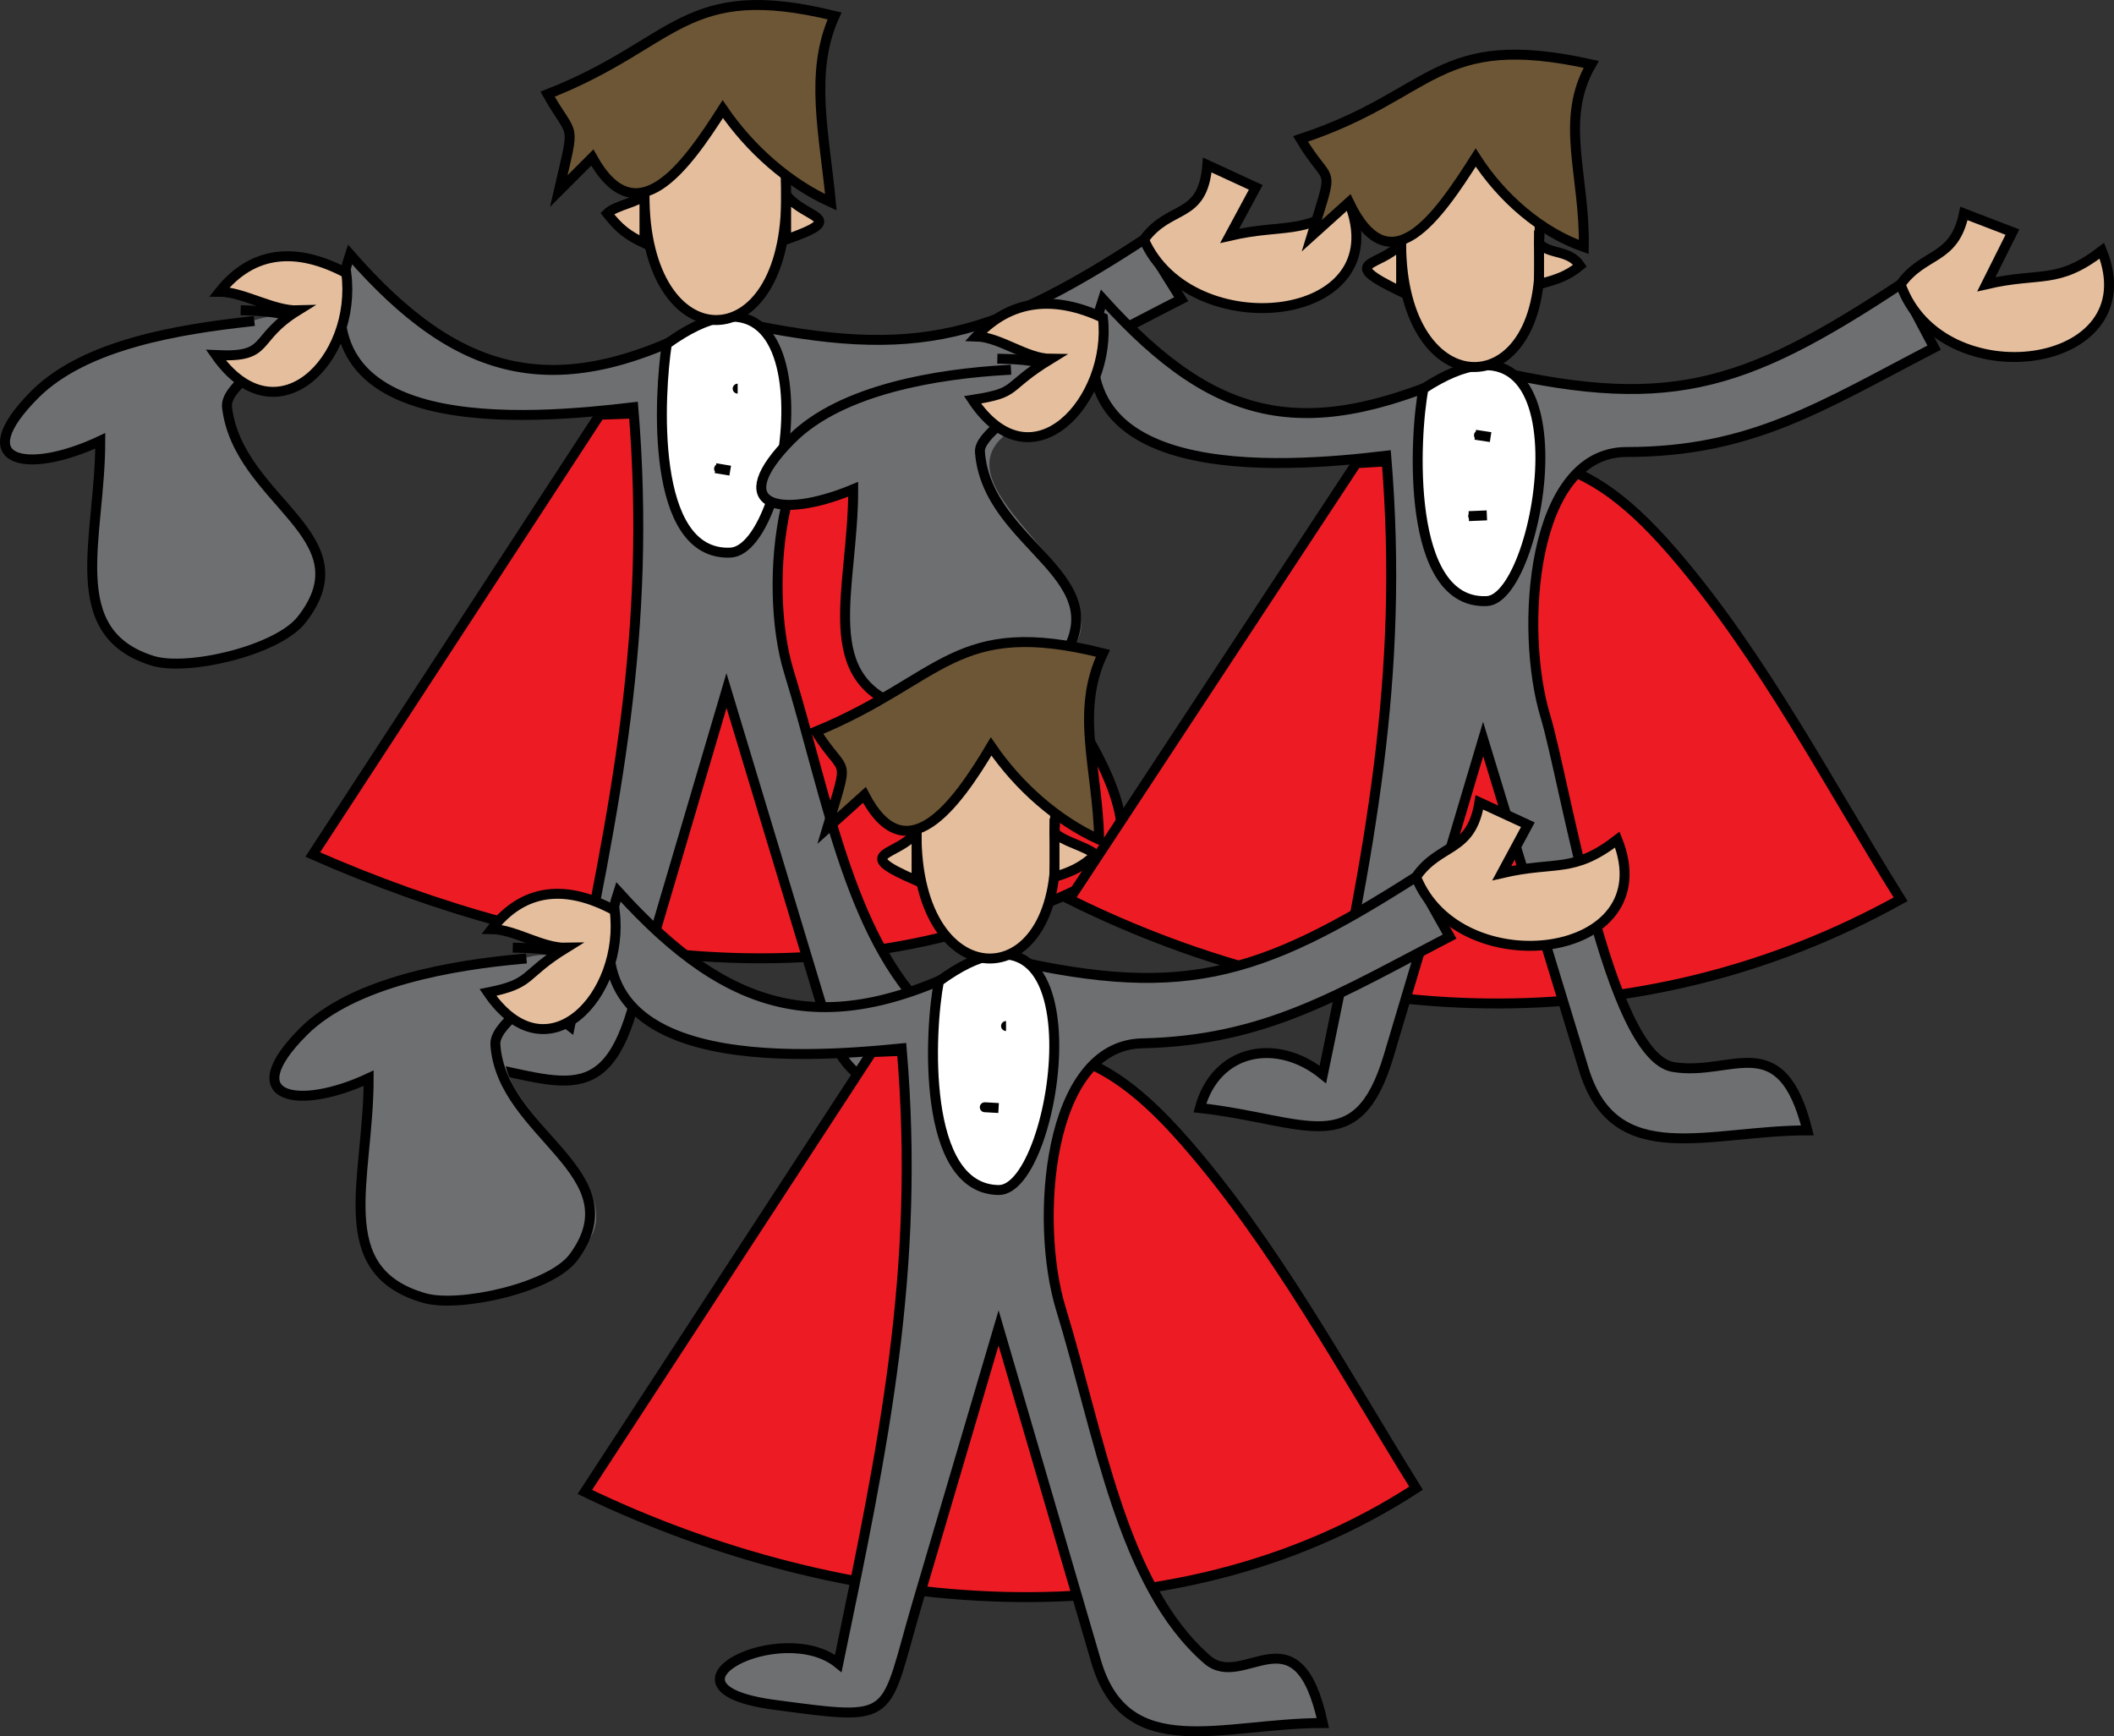 <svg xmlns="http://www.w3.org/2000/svg" xmlns:xlink="http://www.w3.org/1999/xlink" version="1.1" id="Layer_1" x="0px" y="0px" enable-background="new 0 0 822.05 841.89" xml:space="preserve" viewBox="197.82 249.39 425.37 349.37">
<rect x="197.82" y="249.39" width="425.37" height="349.37" fill="#333333" stroke="none"/>
<path fill-rule="evenodd" clip-rule="evenodd" fill="#ED1C24" stroke="#000000" stroke-width="2" stroke-linecap="square" stroke-miterlimit="10" d="  M318.5,332.841c-19.25,29.5-38.5,59-57.75,88.5c49.74,21.867,106.347,30.828,156.75,5.627c20.159-10.08-15.651-49.995-26.917-65.016  C366.795,330.235,358.65,331.457,318.5,332.841z"/>
<path fill-rule="evenodd" clip-rule="evenodd" fill="#6D6F71" stroke="#000000" stroke-width="2" stroke-linecap="square" stroke-miterlimit="10" d="  M342.5,313.341c38.079,8.693,53.312,5.242,85.5-15.75c2.5,4,5,8,7.5,12c-22.275,11.34-37.33,20.909-62.148,21.486  c-18.804,0.438-22.055,36.329-16.826,53.366c8.014,26.111,12.553,55.557,30.224,70.65c6.942,5.929,17.689-10.606,22.5,12.75  c-20.125,0-38.779,8.187-45-12.422c-6.75-22.36-13.5-44.72-20.25-67.08c-6.335,21.458-12.67,42.916-19.005,64.374  c-6.374,21.589-16.554,12.736-37.995,9.878c3.733-11.509,16.239-14.073,25.5-6.75c9.219-44.421,16.494-79.576,12.75-124.502  c-20.558,2.418-69.388,6.908-57-30.75C290.214,325.693,310.059,331.266,342.5,313.341z"/>
<path fill-rule="evenodd" clip-rule="evenodd" fill="#FFFFFF" stroke="#000000" stroke-width="2" stroke-linecap="square" stroke-miterlimit="10" d="  M332,318.591c-1.506,9.724-3.577,42.643,12.75,42C357.6,360.085,366.157,293.995,332,318.591z"/>
<path fill="none" stroke="#000000" stroke-width="2" stroke-linecap="square" stroke-miterlimit="10" d="M346.25,327.591  C341.386,327.591,341.386,327.591,346.25,327.591L346.25,327.591z"/>
<path fill="none" stroke="#000000" stroke-width="2" stroke-linecap="square" stroke-miterlimit="10" d="M344.75,344.091  C340.731,343.413,340.888,343.439,344.75,344.091L344.75,344.091z"/>
<path fill-rule="evenodd" clip-rule="evenodd" fill="#E4BE9D" stroke="#000000" stroke-width="2" stroke-linecap="square" stroke-miterlimit="10" d="  M428,297.591c5.211-7.175,11.855-3.854,12.75-15c3.25,1.5,6.5,3,9.75,4.5c-1.75,3.25-3.5,6.5-5.25,9.75  c10.975-2.528,14.729,0.052,24-6.75C479.119,314.746,437.334,318.979,428,297.591z"/>
<path fill-rule="evenodd" clip-rule="evenodd" fill="#6D6F71" d="M248,314.091c-13.618,1.523-32.948,4.448-43.125,14.625  c-13.758,13.758-1.773,16.369,13.125,9.375c0,19.522-7.721,38.562,10.5,44.25c6.996,2.184,25.128-2.038,30-8.25  c13.29-16.946-12.716-23.751-15-42.75C242.849,325.928,272.221,307.147,248,314.091z"/>
<path fill="none" stroke="#000000" stroke-width="2" stroke-linecap="square" stroke-miterlimit="10" d="M248,314.091  c-13.618,1.523-32.948,4.448-43.125,14.625c-13.758,13.758-1.773,16.369,13.125,9.375c0,19.522-7.721,38.562,10.5,44.25  c6.996,2.184,25.128-2.038,30-8.25c13.29-16.946-12.716-23.751-15-42.75c-0.896-7.451,29.991-18.762,3.75-19.5"/>
<path fill-rule="evenodd" clip-rule="evenodd" fill="#E4BE9D" stroke="#000000" stroke-width="2" stroke-linecap="square" stroke-miterlimit="10" d="  M356,288.591c0.361,33.788-28.57,33.401-28.5,0C327.57,255.516,356.268,255.431,356,288.591z"/>
<path fill-rule="evenodd" clip-rule="evenodd" fill="#E4BE9D" stroke="#000000" stroke-width="2" stroke-linecap="square" stroke-miterlimit="10" d="  M327.5,288.591c-0.99,1.417-5.818,2.104-7.5,3.75c2.328,2.958,4.002,4.374,7.5,6C327.5,295.091,327.5,291.841,327.5,288.591z"/>
<path fill-rule="evenodd" clip-rule="evenodd" fill="#E4BE9D" stroke="#000000" stroke-width="2" stroke-linecap="square" stroke-miterlimit="10" d="  M356,288.591c0,3,0,6,0,9C368.887,293.057,359.83,293.56,356,288.591z"/>
<path fill-rule="evenodd" clip-rule="evenodd" fill="#6C5635" stroke="#000000" stroke-width="2" stroke-linecap="square" stroke-miterlimit="10" d="  M343.25,271.341c-7.563,11.863-17.448,25.61-26.25,9.75c-2.25,2.25-4.5,4.5-6.75,6.75c3.377-14.685,3.028-10.159-2.25-19.5  c26.17-10.233,27.307-23.184,57.75-15.75c-5.171,11.37-2.023,23.774-0.75,37.5C356.537,286.243,348.76,279.409,343.25,271.341z"/>
<path fill-rule="evenodd" clip-rule="evenodd" fill="#E4BE9D" stroke="#000000" stroke-width="2" stroke-linecap="square" stroke-miterlimit="10" d="  M267.5,304.341c-10.014-5.32-18.838-4.61-25.5,3.75c4.638-0.004,10.91,3.907,15.75,3.75c-9.388,5.801-5.2,9.556-16.5,9  C253.468,338.223,269.74,321.786,267.5,304.341z"/>
<path fill-rule="evenodd" clip-rule="evenodd" fill="#ED1C24" stroke="#000000" stroke-width="2" stroke-linecap="square" stroke-miterlimit="10" d="  M470.75,342.591c-19.25,29.25-38.5,58.501-57.75,87.752c53.659,26.578,114.512,29.3,167.25,0  c-14.526-23.221-27.771-48.93-45.75-69.752C513.884,336.713,502.563,340.917,470.75,342.591z"/>
<path fill-rule="evenodd" clip-rule="evenodd" fill="#6D6F71" stroke="#000000" stroke-width="2" stroke-linecap="square" stroke-miterlimit="10" d="  M494.75,323.091c38.235,9.324,53.358,4.7,85.5-16.5c2.25,4.25,4.5,8.5,6.75,12.75c-22.527,11.681-36.695,21-61.884,21  c-19.265,0-21.596,35.873-16.34,53.167c3.917,12.889,12.68,68.411,25.724,70.584c11.793,1.966,21.689-8.367,27,12.75  c-19.994,0-38.761,8.168-45-12.305c-6.75-22.149-13.5-44.298-20.25-66.447c-6.335,21.254-12.67,42.508-19.005,63.761  c-6.364,21.351-16.65,12.863-37.995,10.491c3.259-11.977,15.495-14.223,24.75-6.75c9.219-44.421,16.494-79.576,12.75-124.502  c-20.995,2.52-69.462,6.296-57-31.5C442.896,335.132,460.889,338.869,494.75,323.091z"/>
<path fill-rule="evenodd" clip-rule="evenodd" fill="#FFFFFF" stroke="#000000" stroke-width="2" stroke-linecap="square" stroke-miterlimit="10" d="  M484.25,327.591c-1.845,9.488-3.662,43.515,12.75,42.75C508.308,369.814,518.635,305.174,484.25,327.591z"/>
<path fill="none" stroke="#000000" stroke-width="2" stroke-linecap="square" stroke-miterlimit="10" d="M497.75,337.341  C493.537,336.699,493.747,336.731,497.75,337.341L497.75,337.341z"/>
<path fill="none" stroke="#000000" stroke-width="2" stroke-linecap="square" stroke-miterlimit="10" d="M497,353.091  C492.066,353.299,492.218,353.293,497,353.091L497,353.091z"/>
<path fill-rule="evenodd" clip-rule="evenodd" fill="#E4BE9D" stroke="#000000" stroke-width="2" stroke-linecap="square" stroke-miterlimit="10" d="  M580.25,306.591c4.699-6.543,10.784-4.729,12.75-14.25c3.25,1.25,6.5,2.5,9.75,3.75c-1.75,3.5-3.5,7-5.25,10.5  c10.977-2.55,14.25,0.172,23.25-6.75C630.466,324.114,588.321,329.571,580.25,306.591z"/>
<path fill-rule="evenodd" clip-rule="evenodd" fill="#6D6F71" d="M400.25,323.841c-13.437,0.766-33.031,3.781-43.125,13.875  c-13.448,13.448-2.691,16.378,12.375,10.125c0,20.378-7.969,38.758,11.25,44.25c9.708,2.774,24.699-3.699,31.5-10.5  c14.864-14.864-28.442-33.556-11.25-45.375C414.992,326.596,408.917,321.205,400.25,323.841z"/>
<path fill="none" stroke="#000000" stroke-width="2" stroke-linecap="square" stroke-miterlimit="10" d="M400.25,323.841  c-13.437,0.766-33.031,3.781-43.125,13.875c-13.448,13.448-2.691,16.378,12.375,10.125c0,20.378-7.969,38.758,11.25,44.25  c7.503,2.144,25.054-2.449,30-9c13.339-17.666-14.314-23.481-15.75-42.75c-0.494-6.63,30.217-18.187,4.5-18.75"/>
<path fill-rule="evenodd" clip-rule="evenodd" fill="#E4BE9D" stroke="#000000" stroke-width="2" stroke-linecap="square" stroke-miterlimit="10" d="  M507.5,298.341c2.377,33.125-27.75,33.278-27.75,0S509.877,265.216,507.5,298.341z"/>
<path fill-rule="evenodd" clip-rule="evenodd" fill="#E4BE9D" stroke="#000000" stroke-width="2" stroke-linecap="square" stroke-miterlimit="10" d="  M479.75,298.341c-3.968,4.898-13.275,3.366,0,9.75C479.75,304.841,479.75,301.591,479.75,298.341z"/>
<path fill-rule="evenodd" clip-rule="evenodd" fill="#E4BE9D" stroke="#000000" stroke-width="2" stroke-linecap="square" stroke-miterlimit="10" d="  M507.5,298.341c0,2.75,0,5.5,0,8.25c3.363-0.932,5.602-1.564,8.25-3.75C513.516,299.54,509.588,300.703,507.5,298.341z"/>
<path fill-rule="evenodd" clip-rule="evenodd" fill="#6C5635" stroke="#000000" stroke-width="2" stroke-linecap="square" stroke-miterlimit="10" d="  M494.75,281.091c-7.729,12.158-17.35,26.049-25.5,9c-2.5,2.25-5,4.5-7.5,6.75c4.672-15.337,3.796-9.379-2.25-19.5  c27.234-8.958,27.073-21.932,58.5-15c-6.494,11.239-1.234,22.132-1.5,36.75C507.973,296.112,500.028,289.313,494.75,281.091z"/>
<path fill-rule="evenodd" clip-rule="evenodd" fill="#E4BE9D" stroke="#000000" stroke-width="2" stroke-linecap="square" stroke-miterlimit="10" d="  M419.75,313.341c-9.789-4.595-18.608-3.75-25.5,3.75c4.85,0.14,10.073,4.466,15,4.5c-9.756,5.966-6.049,6.741-15.75,8.25  C405.54,347.928,421.629,329.752,419.75,313.341z"/>
<path fill-rule="evenodd" clip-rule="evenodd" fill="#ED1C24" stroke="#000000" stroke-width="2" stroke-linecap="square" stroke-miterlimit="10" d="  M373.25,461.093c-19.25,29.5-38.5,59-57.75,88.5c51.568,24.865,117.403,31.668,167.25-0.75c-14.498-23.306-28.355-49.015-46.5-69.75  C415.803,455.727,405.092,459.976,373.25,461.093z"/>
<path fill-rule="evenodd" clip-rule="evenodd" fill="#6D6F71" stroke="#000000" stroke-width="2" stroke-linecap="square" stroke-miterlimit="10" d="  M397.25,441.593c37.841,9.228,53.382,4.751,85.5-15.75c2.25,4,4.5,8,6.75,12c-22.349,11.588-36.897,20.918-61.884,21.486  c-19.164,0.436-21.65,36.064-16.34,53.365c7.736,25.205,12.272,55.758,29.474,70.648c7.358,6.37,18.077-10.902,23.25,12.75  c-20.165,0-39.553,8.37-45.633-12.422c-6.539-22.359-13.078-44.719-19.617-67.078c-5.421,18.361-10.842,36.723-16.263,55.084  c-7.078,23.973-3.747,24.098-28.857,20.75c-26.318-3.509,1.561-17.521,12.87-8.334c9.147-44.073,16.534-79.1,12.75-123.75  c-20.582,2.059-69.03,5.409-57-31.5C344.743,453.663,364.628,459.618,397.25,441.593z"/>
<path fill-rule="evenodd" clip-rule="evenodd" fill="#FFFFFF" stroke="#000000" stroke-width="2" stroke-linecap="square" stroke-miterlimit="10" d="  M386.75,446.843c-1.901,9.757-3.572,41.787,12,42C410.934,489.01,420.41,422.255,386.75,446.843z"/>
<path fill="none" stroke="#000000" stroke-width="2" stroke-linecap="square" stroke-miterlimit="10" d="M400.25,455.843  C396.16,455.843,396.16,455.843,400.25,455.843L400.25,455.843z"/>
<path fill="none" stroke="#000000" stroke-width="2" stroke-linecap="square" stroke-miterlimit="10" d="M398.75,472.343  C395.229,472.145,394.868,472.125,398.75,472.343L398.75,472.343z"/>
<path fill-rule="evenodd" clip-rule="evenodd" fill="#E4BE9D" stroke="#000000" stroke-width="2" stroke-linecap="square" stroke-miterlimit="10" d="  M482.75,425.843c4.735-6.884,11.11-4.777,12.75-15.002c3.25,1.5,6.5,3,9.75,4.5c-1.75,3.25-3.5,6.501-5.25,9.752  c10.979-2.551,14.248,0.17,23.25-6.752C532.974,442.633,491.419,447.679,482.75,425.843z"/>
<path fill-rule="evenodd" clip-rule="evenodd" fill="#6D6F71" d="M302.75,442.343c-13.557,1.216-33.767,4.517-43.875,14.625  c-13.649,13.649-0.942,15.947,13.125,9.375c0,20.39-7.964,38.745,11.25,44.25c9.139,2.618,24.895-3.145,31.5-9.75  c14.402-14.402-27.863-32.76-11.625-45.75C316.214,444.622,312.25,439.389,302.75,442.343z"/>
<path fill="none" stroke="#000000" stroke-width="2" stroke-linecap="square" stroke-miterlimit="10" d="M302.75,442.343  c-13.557,1.216-33.767,4.517-43.875,14.625c-13.649,13.649-0.942,15.947,13.125,9.375c0,20.39-7.964,38.745,11.25,44.25  c6.891,1.975,25.396-2.001,30-8.25c12.53-17.008-14.538-24.578-15.75-42.75c-0.501-7.51,30.047-19.099,4.5-19.5"/>
<path fill-rule="evenodd" clip-rule="evenodd" fill="#E4BE9D" stroke="#000000" stroke-width="2" stroke-linecap="square" stroke-miterlimit="10" d="  M410,416.841c2.859,33.627-28.06,34.167-27.75,0C382.551,383.686,412.42,383.944,410,416.841z"/>
<path fill-rule="evenodd" clip-rule="evenodd" fill="#E4BE9D" stroke="#000000" stroke-width="2" stroke-linecap="square" stroke-miterlimit="10" d="  M382.25,416.841c-3.908,5.026-13.417,3.968,0,9.752C382.25,423.342,382.25,420.092,382.25,416.841z"/>
<path fill-rule="evenodd" clip-rule="evenodd" fill="#E4BE9D" stroke="#000000" stroke-width="2" stroke-linecap="square" stroke-miterlimit="10" d="  M410,416.841c0,3,0,6.001,0,9.002c3.421-1.032,5.629-2.048,8.25-4.502C416.204,419.603,411.466,418.667,410,416.841z"/>
<path fill-rule="evenodd" clip-rule="evenodd" fill="#6C5635" stroke="#000000" stroke-width="2" stroke-linecap="square" stroke-miterlimit="10" d="  M397.25,399.591c-7.132,12.009-17.189,25.69-25.5,9.75c-2.5,2.25-5,4.5-7.5,6.75c4.609-15.629,3.844-9.849-2.25-19.5  c25.765-10.643,27.89-23.228,57.75-15.75c-5.629,11.784-1.081,23.017-0.75,37.5C410.537,414.493,402.76,407.659,397.25,399.591z"/>
<path fill-rule="evenodd" clip-rule="evenodd" fill="#E4BE9D" stroke="#000000" stroke-width="2" stroke-linecap="square" stroke-miterlimit="10" d="  M321.5,432.593c-9.766-5.284-18.298-4.548-24.75,3.75c4.668,0.049,10.169,3.859,15,3.75c-8.992,5.537-6.51,7.159-15.75,9  C307.979,466.625,323.651,449.533,321.5,432.593z"/>
</svg>